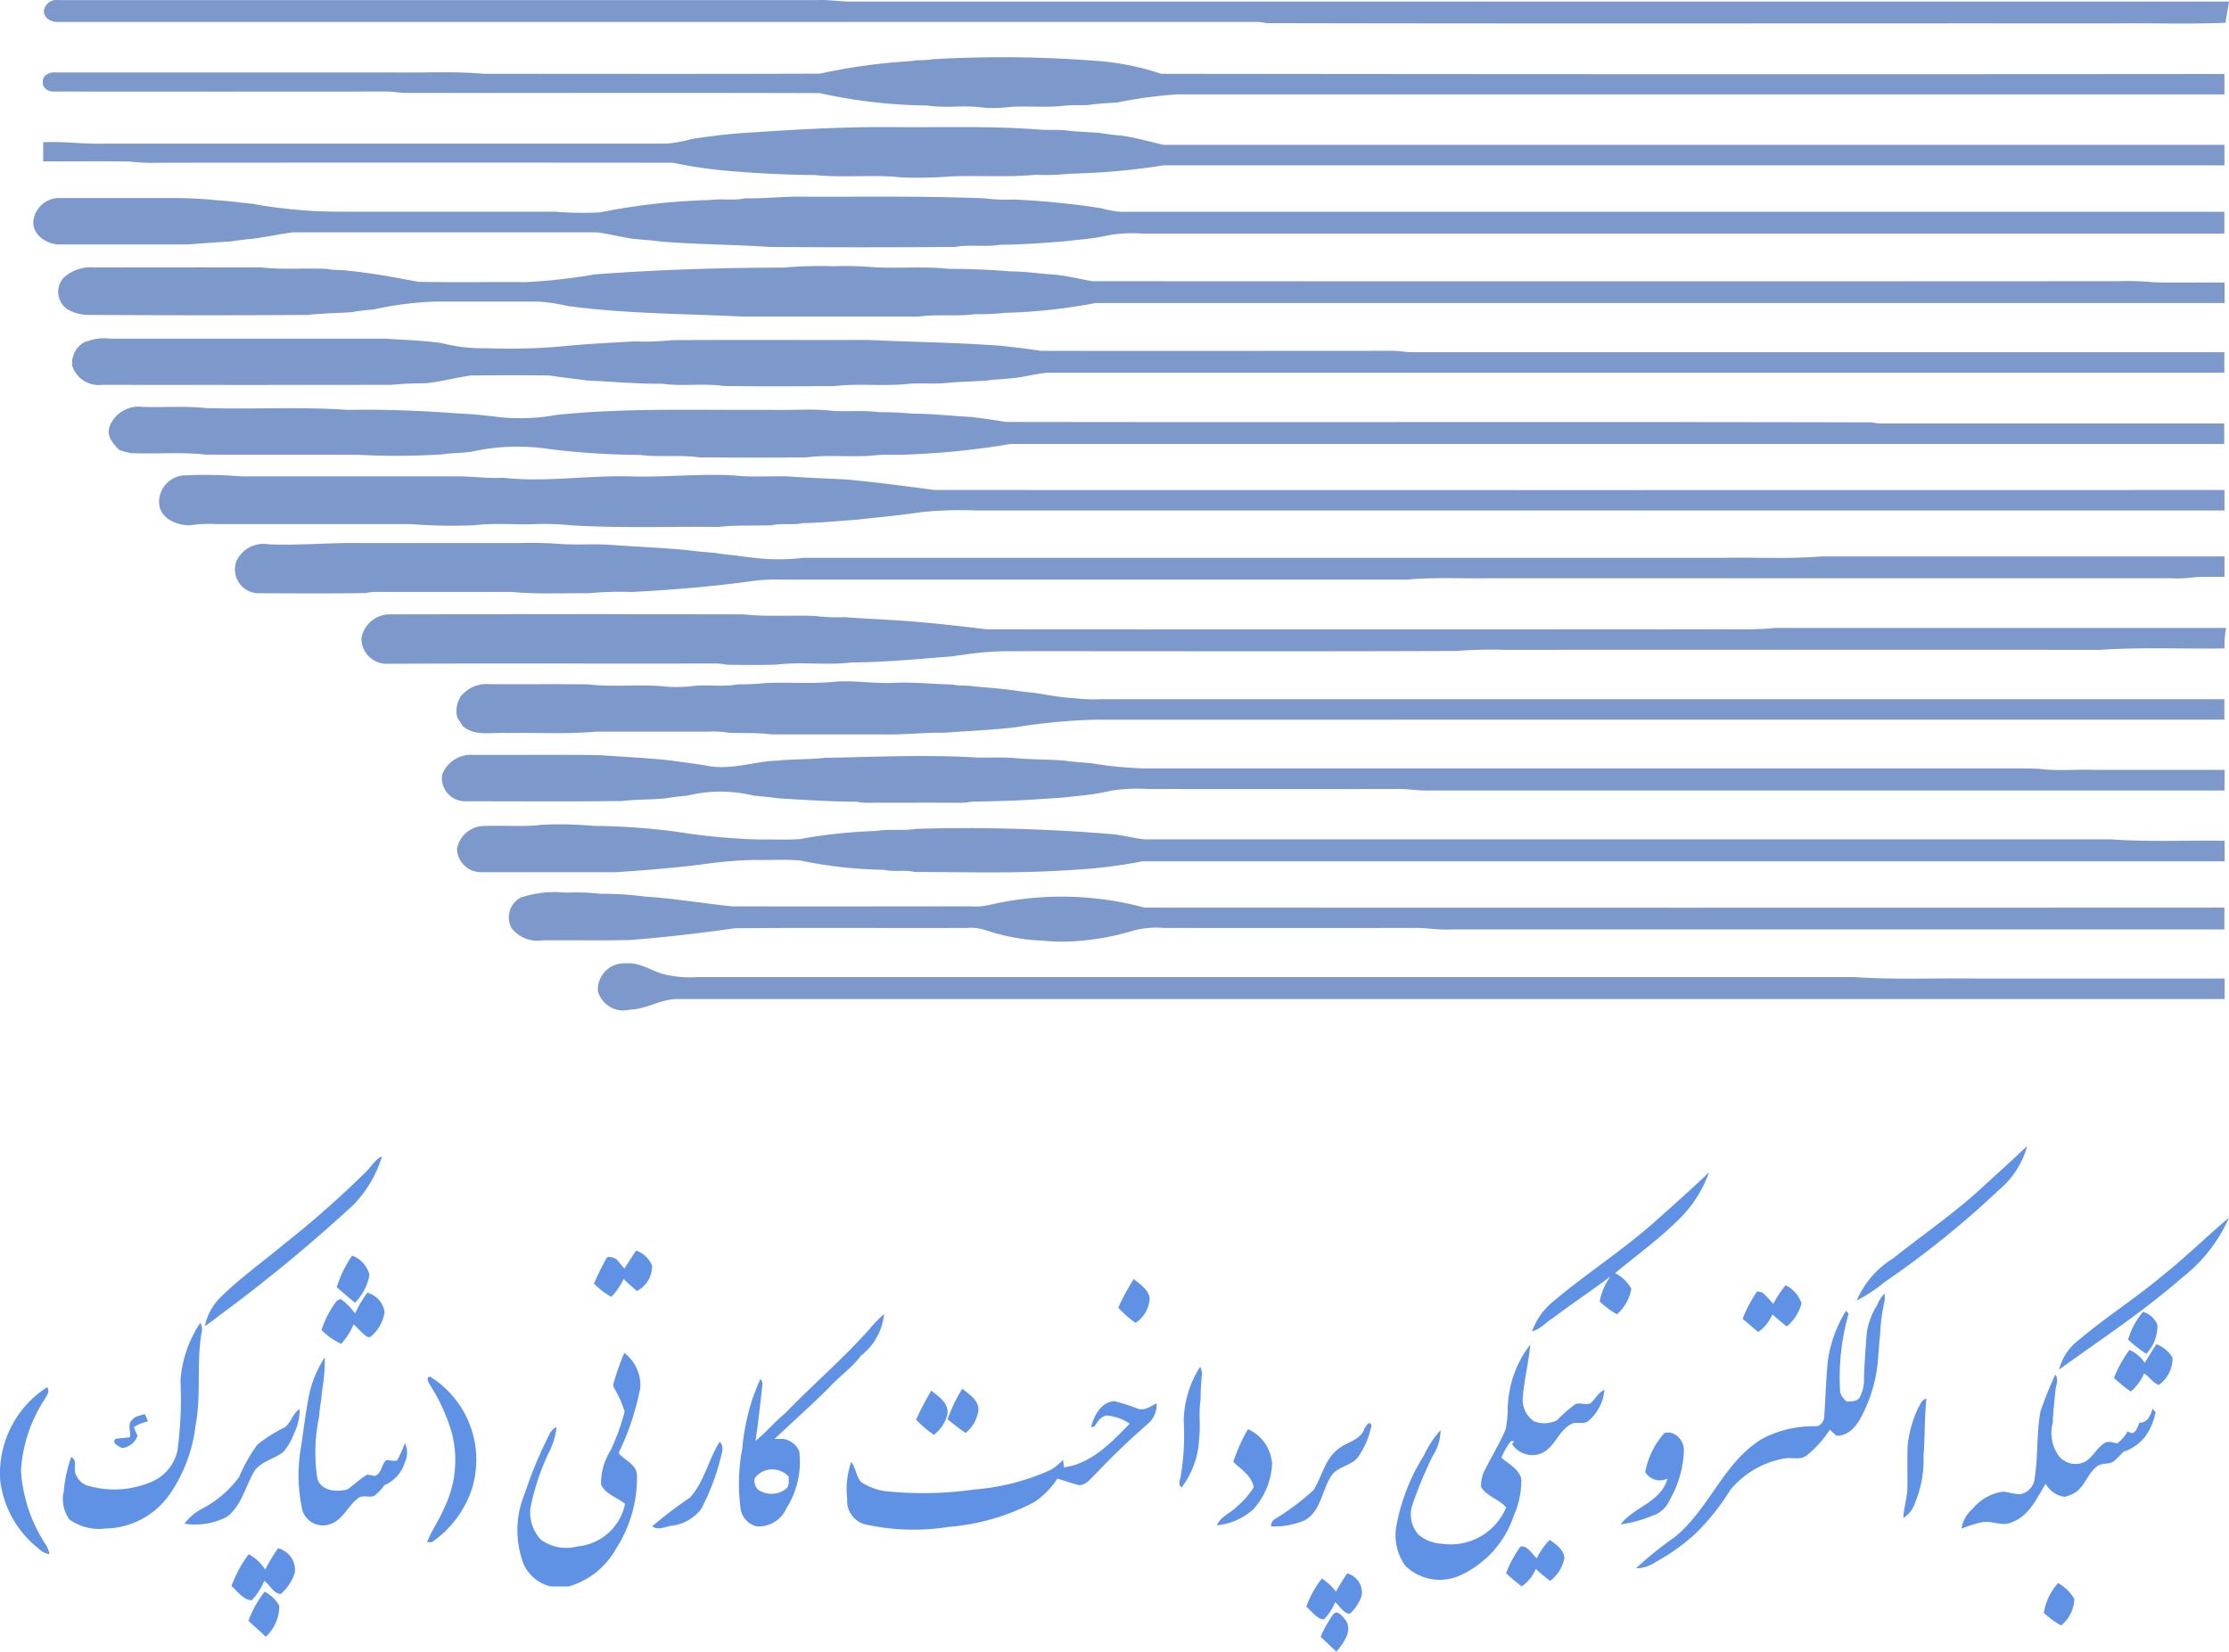 <svg xmlns="http://www.w3.org/2000/svg" width="123.592" height="91.588" viewBox="0 0 123.592 91.588"><g transform="translate(-558.74 -1616.527)"><g transform="translate(560.584 1616.527)"><path d="M.557.577A.7.7,0,0,1,1.35-.028h42.1c.555-.027,1.108.065,1.665.08q38.3,0,76.606,0c-.061.4-.142.784-.2,1.178-2.008.086-4.021.012-6.03.036-15.712-.009-31.423.021-47.133-.015a2.724,2.724,0,0,0-.549-.068H1.362C1,1.213.552.988.558.577M49.888,3.249a67.126,67.126,0,0,1,9.233.11,14.538,14.538,0,0,1,3.389.7q29.475.038,58.954.011V5.2H63.425a23.86,23.86,0,0,0-3.275.437c-.555.056-1.117.065-1.665.151-.5.026-1.008-.011-1.514.059-1.038.1-2.084-.042-3.121.079a5.938,5.938,0,0,1-1.429-.02c-.955-.1-1.924.064-2.876-.088a28.894,28.894,0,0,1-5.971-.687c-7.666-.027-15.334,0-23.006-.014-.351-.014-.7-.076-1.059-.074q-9.154.009-18.314,0C.876,5.076.472,4.9.5,4.523c-.036-.38.371-.569.695-.539H19.96c1.665.03,3.33-.074,4.995.074,6.206,0,12.425.015,18.638-.009a32.134,32.134,0,0,1,5.042-.692c.409-.083.832-.021,1.241-.115M40.018,7.3c2.652-.183,5.308-.313,7.969-.282,2.618.015,5.241-.07,7.851.141.427.024.857,0,1.285.026.651.092,1.311.1,1.968.151.4.07.805.118,1.211.151.795.109,1.568.334,2.343.513h58.819V9.135H62.648a38.22,38.22,0,0,1-5.19.463,12.66,12.66,0,0,1-1.918.061c-1.554.151-3.119.026-4.677.091a25.183,25.183,0,0,1-2.724.058c-1.6-.182-3.216.036-4.815-.136-1.7-.012-3.393-.1-5.09-.253a25.229,25.229,0,0,1-2.8-.428q-14.227-.014-28.465,0A10.632,10.632,0,0,1,5.3,8.923c-1.592-.023-3.188,0-4.78-.009V7.855c1.138-.059,2.27.117,3.407.074H35.109a7.267,7.267,0,0,0,1.339-.247,32.671,32.671,0,0,1,3.56-.381M-.026,12.22a1.449,1.449,0,0,1,1.544-1.27H7.71a23.7,23.7,0,0,1,2.517.129c.648.035,1.29.13,1.936.194.3.056.605.109.908.151a27.325,27.325,0,0,0,3.873.282H28.9a19.048,19.048,0,0,0,2.493.039,35.283,35.283,0,0,1,6.115-.686c.639-.091,1.293.044,1.927-.094,1.131.021,2.255-.123,3.387-.089,3.3.009,6.605-.045,9.9.091a9.561,9.561,0,0,0,1.6.062,45.468,45.468,0,0,1,4.843.481,6.108,6.108,0,0,0,1.059.2h61.236v1.211H61.451a7.221,7.221,0,0,0-2.045.13c-.757.166-1.524.21-2.285.3-1.178.094-2.355.182-3.534.188-.835.141-1.688-.029-2.519.121q-5.128.039-10.26,0c-2.013-.136-4.04-.133-6.054-.3-.5-.074-1.013-.1-1.514-.151-.686-.089-1.362-.283-2.039-.36H14.359c-.731.1-1.455.256-2.187.354-.4.036-.808.082-1.211.151-.825.045-1.647.115-2.472.168h-7.1C.7,13.512-.1,12.97-.026,12.22M41.633,14.8a23.733,23.733,0,0,1,2.724-.07,18.994,18.994,0,0,1,2.235.056c1.362.074,2.743-.061,4.106.088,1.146,0,2.293.045,3.431.141.851,0,1.694.136,2.541.188.687.071,1.362.245,2.034.356q28.388.017,56.774,0a16.7,16.7,0,0,1,2.119.064c1.291.029,2.582,0,3.873.012v1.135H58.88a31.359,31.359,0,0,1-5.046.545,12.151,12.151,0,0,1-1.627.071c-1.059.141-2.119-.009-3.168.138H39.352c-3.24-.163-6.5-.151-9.721-.584A10.869,10.869,0,0,0,28,16.691H22.25a18.514,18.514,0,0,0-3.413.436,12.006,12.006,0,0,0-1.211.151c-.808.051-1.623.058-2.422.151-4.076.029-8.152.021-12.228,0a2.352,2.352,0,0,1-1.093-.3,1.167,1.167,0,0,1-.239-1.751,2.221,2.221,0,0,1,1.691-.584c3.082,0,6.163-.009,9.245,0,1.223.142,2.455.023,3.682.085.409.089.831.038,1.241.109,1.283.123,2.549.372,3.814.605,1.975.045,3.955,0,5.932.02a32.571,32.571,0,0,0,3.878-.433c3.49-.259,6.988-.372,10.505-.372M2.9,18.919a2.68,2.68,0,0,1,1.339-.173H19.523c1.029.073,2.061.1,3.086.244a9.03,9.03,0,0,0,2.509.286,32.32,32.32,0,0,0,4.483-.133c1.232-.118,2.469-.17,3.7-.247a14.59,14.59,0,0,0,2.105-.067c3.633-.021,7.265,0,10.907-.011,2.44.12,4.884.139,7.323.324.733.082,1.464.162,2.192.278,6.516.014,13.035,0,19.55,0,.348,0,.692.073,1.041.077h45.04v1.135H56.3c-.783.044-1.538.3-2.325.328-.363.053-.733.042-1.093.107-.807.061-1.619.059-2.422.151-.628.041-1.258-.009-1.886.026-1.4.163-2.82-.035-4.221.136-2.04,0-4.087.021-6.121-.011-1.128-.163-2.279.038-3.412-.126-1.389.018-2.77-.118-4.158-.177-.689-.1-1.38-.168-2.067-.277-1.456-.018-2.914-.015-4.37,0-.845.121-1.665.351-2.523.433a18.5,18.5,0,0,0-1.877.085q-8.019.011-16.044,0A1.536,1.536,0,0,1,2.131,20.25a1.315,1.315,0,0,1,.757-1.35m1.324,4.692a1.714,1.714,0,0,1,1.837-1.059c1.159.03,2.323-.059,3.481.062,2.624.076,5.258-.08,7.878.1,2.051-.036,4.1.047,6.142.2.757.03,1.5.107,2.24.2a11.285,11.285,0,0,0,3.239-.126c3.935-.4,7.886-.247,11.831-.277,1.14.038,2.292-.077,3.425.059.867.053,1.739-.044,2.6.074a15.962,15.962,0,0,1,1.786.079c1.1,0,2.2.124,3.3.185q.967.114,1.925.275c16.006.029,32.013-.017,48.017.024a2.66,2.66,0,0,0,.539.062h19v1.135H54.168a44.387,44.387,0,0,1-5.677.586c-.574.038-1.149-.011-1.721.032-1.306.151-2.626-.042-3.935.127-1.968.017-3.944.009-5.915,0-1.1-.151-2.216,0-3.316-.136a43.588,43.588,0,0,1-5.064-.331,11.673,11.673,0,0,0-4.267.151c-.554.076-1.115.067-1.665.151a40.394,40.394,0,0,1-4.591.023c-2.83-.02-5.662,0-8.492-.012-1.362-.151-2.747-.026-4.12-.08a4.129,4.129,0,0,1-.661-.174c-.354-.336-.745-.81-.531-1.329M8.388,26.33a23.3,23.3,0,0,1,3.118.053H23.16c.961-.032,1.913.126,2.876.079,2.372.26,4.742-.151,7.114-.077,1.877.054,3.748-.159,5.626-.058.994.114,2,.032,3,.056,1.079.077,2.16.118,3.24.168,1.65.151,3.292.372,4.934.587q35.757.009,71.516,0v1.135H52.217a21.642,21.642,0,0,0-3.086.1c-1.165.183-2.341.278-3.511.413-1,.068-1.995.177-3,.188-.558.133-1.14-.017-1.7.12-.981.036-1.968-.023-2.942.091-2.743-.03-5.49.077-8.226-.091a14.171,14.171,0,0,0-2.06-.061c-1.088.036-2.187-.077-3.268.061A30.2,30.2,0,0,1,20.9,29.03H10.153a7.212,7.212,0,0,0-1.514.068c-.73-.009-1.618-.368-1.691-1.2a1.485,1.485,0,0,1,1.458-1.576m2.861,4.692a1.654,1.654,0,0,1,1.759-.863c1.719.067,3.431-.1,5.146-.071H26.95a21.121,21.121,0,0,1,2.232.05c.887.067,1.777-.009,2.665.041,1.459.109,2.93.165,4.389.3.5.073,1.008.11,1.514.151.4.068.8.112,1.211.151.4.065.805.109,1.211.151a11.608,11.608,0,0,0,2.511-.026H93.69c1.816-.032,3.632.074,5.449-.077h22.329v1.135c-.551,0-1.1-.014-1.648.017a6.241,6.241,0,0,1-1.3.059H80.67c-1.514.024-3.027-.065-4.541.077H41.621a10.5,10.5,0,0,0-1.647.062c-2.263.315-4.541.506-6.823.622a18.784,18.784,0,0,0-2.422.073c-1.414-.021-2.832.062-4.238-.076H19.075a2.919,2.919,0,0,0-.689.064c-1.968.03-3.953.015-5.93.009a1.319,1.319,0,0,1-1.19-1.86m6.894,4.379a1.6,1.6,0,0,1,1.665-1.347q9.764-.017,19.525,0c1.33.142,2.668.035,4,.091a9.4,9.4,0,0,0,1.6.062c1.28.1,2.573.141,3.846.247,1.347.114,2.69.263,4.031.428q19.979.015,39.957,0c1.261-.018,2.526.053,3.784-.076H121.56a4.936,4.936,0,0,0-.091,1.137c-2.295.036-4.6-.079-6.884.079q-16.5-.009-33,0a23.369,23.369,0,0,0-2.667.061c-8.344.035-16.688.009-25.032.014a17.013,17.013,0,0,0-2.183.174c-.262.039-.524.068-.784.112-1.854.141-3.708.33-5.568.336-1.392.171-2.809-.048-4.2.124-.92.024-1.842.021-2.761,0a2.91,2.91,0,0,0-.7-.064c-6.054.015-12.1-.015-18.146.015A1.392,1.392,0,0,1,18.167,35.4m5.55,3.133a1.835,1.835,0,0,1,1.568-.628c1.816.012,3.632-.011,5.441.011,1.459.174,2.936-.035,4.389.129A7.476,7.476,0,0,0,36.621,38c.787-.074,1.588.067,2.369-.079.518-.014,1.037-.012,1.551-.077,1.32-.058,2.647.062,3.962-.082,1.059-.068,2.119.124,3.178.07s2.158.073,3.24.091c.407.092.832.033,1.243.112.7.051,1.392.118,2.087.2.4.065.807.112,1.211.151.757.115,1.506.263,2.27.3a8.6,8.6,0,0,0,1.451.053h62.278v1.135H58.877A33.38,33.38,0,0,0,54.4,40.3c-1.309.151-2.631.2-3.935.3-1.132-.021-2.255.123-3.386.089H40.873c-.776-.1-1.557-.059-2.337-.089a5.11,5.11,0,0,0-1.147-.062H31.183c-1.665.151-3.33.045-4.995.076-.81-.047-1.735.2-2.408-.387-.1-.159-.2-.315-.3-.468a1.467,1.467,0,0,1,.245-1.244m-1.082,4.4a1.711,1.711,0,0,1,1.733-1.088c2.343.009,4.692-.021,7.029.015,1.309.1,2.629.151,3.935.3.707.1,1.418.182,2.119.31,1.283.212,2.534-.277,3.813-.31.855-.089,1.721-.054,2.573-.151,2.842-.051,5.691-.192,8.532-.012.627,0,1.255-.02,1.881.012.952.1,1.916.079,2.876.151.5.079,1.011.1,1.514.151a22,22,0,0,0,2.96.286h48.441c.371,0,.743,0,1.115.017,1.029.138,2.078.024,3.116.061h7.192V43.8H77.5c-.661.039-1.314-.1-1.968-.082q-6.884.011-13.766,0A9.609,9.609,0,0,0,59.8,43.8a14.227,14.227,0,0,1-2.036.316c-.605.076-1.211.12-1.816.151-1.308.1-2.623.132-3.935.151a3.253,3.253,0,0,1-.695.064c-1.716-.009-3.433,0-5.146,0a2.779,2.779,0,0,1-.551-.061c-1.455,0-2.9-.1-4.353-.186-.454-.07-.908-.1-1.362-.151a7.725,7.725,0,0,0-3.663,0c-.4.036-.808.082-1.211.151-.807.086-1.623.051-2.422.151-2.888.033-5.779.012-8.668.012a1.282,1.282,0,0,1-1.3-1.482m2.27,2.858c1.078-.056,2.163.058,3.237-.07a20.9,20.9,0,0,1,2.888.059,37.534,37.534,0,0,1,4.6.324,34.781,34.781,0,0,0,4.625.433c.748-.018,1.5.038,2.248-.03a27.777,27.777,0,0,1,4.174-.442c.733-.132,1.485.008,2.22-.12a97.935,97.935,0,0,1,10.952.3c.584.07,1.158.222,1.744.283H115.2c2.086.151,4.183.045,6.275.079V47.73H61.46a27.335,27.335,0,0,1-3.843.472c-2.917.212-5.853.123-8.779.117-.558-.136-1.141.014-1.7-.12a24.216,24.216,0,0,1-4.615-.512c-.848-.082-1.7-.012-2.55-.036a24.779,24.779,0,0,0-2.942.251c-1.586.2-3.178.325-4.772.431H24.825a1.334,1.334,0,0,1-1.362-1.287A1.545,1.545,0,0,1,24.9,45.77m2.13,3.958a6,6,0,0,1,2.49-.26,12.105,12.105,0,0,1,1.9.061,17.692,17.692,0,0,1,2.422.151c1.639.1,3.259.383,4.89.546,4.389.012,8.786,0,13.178,0a3.779,3.779,0,0,0,1.128-.091,17.655,17.655,0,0,1,8.545.16q29.938.014,59.879,0v1.211H78.557c-.708.041-1.409-.106-2.119-.082q-6.888.009-13.773,0a5.029,5.029,0,0,0-1.636.129,14.114,14.114,0,0,1-2.54.534,11.435,11.435,0,0,1-2.573.041,11.53,11.53,0,0,1-3.215-.605,2.509,2.509,0,0,0-.935-.1c-4.3.017-8.6-.02-12.9.018-1.93.277-3.867.5-5.807.651-1.635.038-3.269,0-4.9.02a1.8,1.8,0,0,1-1.665-.674,1.244,1.244,0,0,1,.54-1.719m4.238,5.157a1.463,1.463,0,0,1,1.576-1.488c.823-.07,1.489.5,2.27.643a6.15,6.15,0,0,0,1.665.12h64.174c2.27.151,4.541.044,6.819.079h13.7v1.135H35.716c-.925-.015-1.728.566-2.652.584a1.461,1.461,0,0,1-1.8-1.07Z" transform="translate(0.031 0.033)" fill="#7d99cb"/></g><g transform="translate(558.74 1680.082)"><path d="M123.306,380.932q1.178-1.061,2.332-2.142a4.816,4.816,0,0,1-1.551,2.417,51.472,51.472,0,0,1-6.357,5.124,8.977,8.977,0,0,1-1.542,1.025,5.1,5.1,0,0,1,2.016-2.339c1.7-1.352,3.511-2.585,5.1-4.08m-18.246,1.989c.99-.882,1.983-1.764,2.944-2.685a6.911,6.911,0,0,1-1.861,2.789c-1.046,1.014-2.23,1.873-3.349,2.8a2.188,2.188,0,0,1,.9.862,2.439,2.439,0,0,1-.8,1.423,5.188,5.188,0,0,1-.956-.712,3.427,3.427,0,0,1,.6-1.386c-1.047.789-2.142,1.512-3.187,2.3-.394.238-.7.63-1.161.744a3.725,3.725,0,0,1,1.053-1.555c1.879-1.605,3.979-2.936,5.824-4.584m31.765-.166a8.533,8.533,0,0,1-2.578,3.309c-2.142,1.876-4.536,3.448-6.842,5.116a2.97,2.97,0,0,1,1.118-1.663c1.465-1.236,3.086-2.268,4.559-3.5,1.3-1.032,2.481-2.193,3.744-3.264m-88.973,2.833c.218-.335.421-.68.653-1.008a1.492,1.492,0,0,1,.882.837,1.545,1.545,0,0,1-.839,1.406c-.252-.214-.5-.432-.737-.665a3.761,3.761,0,0,1-.684.994,4.353,4.353,0,0,1-.958-.737,13.536,13.536,0,0,1,.722-1.459.627.627,0,0,1,.61.2c.113.149.234.29.358.432m27.379,2.157a13.446,13.446,0,0,1,.857-1.585c.363.306.882.609.882,1.147a1.76,1.76,0,0,1-.78,1.285,5.924,5.924,0,0,1-.963-.847m36.325-.208a5.954,5.954,0,0,1,.683-1.033,1.787,1.787,0,0,1,.882,1,2.49,2.49,0,0,1-.82,1.288c-.27-.219-.537-.442-.8-.672a2.221,2.221,0,0,1-.786.978c-.289-.244-.58-.485-.863-.733a7.825,7.825,0,0,1,.809-1.526l.289.073a6.3,6.3,0,0,1,.6.624m5.78.042a1.571,1.571,0,0,1,.4-.617c0,.087,0,.263.008.352a10.376,10.376,0,0,0-.265,2.016c-.053.3-.043.606-.089.909a8.165,8.165,0,0,1-.869,3.4c-.272.586-.741,1.232-1.463,1.21l-.365-.335a5.8,5.8,0,0,1-1.305,1.449c-.357.252-.819.071-1.22.149a5.032,5.032,0,0,0-2.984,1.734,12.892,12.892,0,0,1-1.942,2.435,11.1,11.1,0,0,1-2.186,1.561,1.891,1.891,0,0,1-1.106.357,21.045,21.045,0,0,1,2.119-1.71c1.934-1.539,2.715-4.159,4.869-5.465a6.126,6.126,0,0,1,2.97-.7c.252.019.445-.252.474-.483.074-1.06.1-2.121.207-3.178a7.136,7.136,0,0,1,1.008-2.747l.139.171a12.867,12.867,0,0,0-.469,4.342,1.008,1.008,0,0,0,.378.533c.234-.035.533.01.691-.214a2.065,2.065,0,0,0,.252-1.094c.026-.851.093-1.7.159-2.546a4.092,4.092,0,0,1,.585-1.525m13.9,1.942a4.217,4.217,0,0,1,.827-1.545,1.216,1.216,0,0,1,.8.73,2.292,2.292,0,0,1-.612,1.6,7.156,7.156,0,0,1-1.008-.784m-69.765-.63a8.133,8.133,0,0,1,.781-.793,3.326,3.326,0,0,1-1.282,2.309c-.5.67-1.2,1.148-1.764,1.764-.98.98-2.016,1.9-3.024,2.851h.456a1.13,1.13,0,0,1,.914.7,4.8,4.8,0,0,1-.711,3.138,1.687,1.687,0,0,1-1.638,1.016,1.186,1.186,0,0,1-.907-.993,10.516,10.516,0,0,1,.095-3.341,12.592,12.592,0,0,1,.59-2.825c.135-.334.252-.678.411-1.008.184.154.1.393.084.592-.108.944-.21,1.89-.352,2.829.582-.46,1.05-1.047,1.627-1.512,1.544-1.605,3.25-3.05,4.725-4.722m-6.3,8.191c-.222.2-.084.523.06.728a1.314,1.314,0,0,0,1.545,0c.243-.149.17-.46.186-.7a1.234,1.234,0,0,0-1.792-.033m41.668-3.943a5.913,5.913,0,0,1,1.242-3.346c-.093.968-.331,1.918-.415,2.888a1.445,1.445,0,0,0,.63,1.372,1.6,1.6,0,0,0,1.26-.062,7.7,7.7,0,0,1,.989-.871c.287-.174.662.106.931-.126.238-.236.4-.557.714-.7a2.551,2.551,0,0,1-.846,1.695c-.236.237-.588.107-.882.159-.832.328-1.008,1.427-1.871,1.713a1.344,1.344,0,0,1-1.526-.558l.126-.132c-.084-.032-.183-.057-.233.04a4.042,4.042,0,0,0-.479.844c.387.37.974.616,1.1,1.188a4.709,4.709,0,0,1-.412,2.026,5.553,5.553,0,0,1-3.047,3.353,2.742,2.742,0,0,1-2.967-.562,2.887,2.887,0,0,1-.5-2.2,11.075,11.075,0,0,1,1.54-3.939,5.534,5.534,0,0,1,.911-1.386,2.666,2.666,0,0,1-.447,1.45,23.7,23.7,0,0,0-1.113,2.687,1.676,1.676,0,0,0,.339,1.66,2.144,2.144,0,0,0,1.274.5,3.334,3.334,0,0,0,3.584-2.01c-.394-.46-1.046-.6-1.386-1.12a1.888,1.888,0,0,1,.152-.848c.388-.788.852-1.539,1.2-2.345a5.812,5.812,0,0,0,.118-1.379m35.32-2.32c.217-.345.42-.7.655-1.036a1.764,1.764,0,0,1,.891.745,1.817,1.817,0,0,1-.756,1.506c-.333-.091-.519-.46-.824-.63a2.668,2.668,0,0,1-.737,1,7.726,7.726,0,0,1-.931-.756,6.724,6.724,0,0,1,.861-1.553,1.891,1.891,0,0,1,.847.728m-84.9,1.118a15.223,15.223,0,0,1,.592-1.682,2.273,2.273,0,0,1,.892,1.914,14.64,14.64,0,0,1-1.206,3.641c.321.411.969.6,1.017,1.192a7.267,7.267,0,0,1-1.188,4.159,4.4,4.4,0,0,1-2.588,2.047h-1a2.2,2.2,0,0,1-1.512-1.251,5.3,5.3,0,0,1,.082-3.942,22.856,22.856,0,0,1,1.341-3.214.823.823,0,0,1,.411-.436,4.143,4.143,0,0,1-.408,1.37,13.076,13.076,0,0,0-1.048,3.14,2.221,2.221,0,0,0,.58,1.737,2.387,2.387,0,0,0,2.024.378,2.961,2.961,0,0,0,2.646-2.362c-.439-.365-1.074-.519-1.332-1.074a3.48,3.48,0,0,1,.53-1.89,11.754,11.754,0,0,0,.777-2.15A5.233,5.233,0,0,0,47.4,392.4c-.071-.145-.209-.294-.137-.465m31.61,2.142a5.753,5.753,0,0,1,.91-3.056.82.82,0,0,1,.091.543,11.461,11.461,0,0,0-.064,1.3c-.126.7.013,1.413-.083,2.113a4.76,4.76,0,0,1-.974,2.741c-.244-.2-.037-.5-.025-.745a13.837,13.837,0,0,0,.146-2.9m48.313-2.621c.209.233.076.534.028.8-.048.621-.141,1.24-.155,1.865a2.186,2.186,0,0,0,.323,1.837,1.181,1.181,0,0,0,1.46.339c.444-.252.654-.767,1.084-1.04.219-.126.478-.024.708.019a2.016,2.016,0,0,0,.582-.677c.4.328.52-.2.655-.47.455.006.6-.415.725-.774l.161.194a3.386,3.386,0,0,1-.587,1.37,2.66,2.66,0,0,1-1.2.83,6.543,6.543,0,0,1-.5.5c-.252.215-.63.1-.909.266-.573.394-.716,1.195-1.338,1.534a2.682,2.682,0,0,1-.51.192,1.409,1.409,0,0,1-1.047-.728c-.494.8-.906,1.782-1.865,2.13-.554.28-1.142-.126-1.711.016A6.817,6.817,0,0,0,122,400a1.835,1.835,0,0,1,.617-1.1,2.637,2.637,0,0,1,1.7-.951c.31.037.616.136.932.146a1,1,0,0,0,.809-.893c.189-1.22.1-2.467.314-3.683.237-.7.52-1.386.824-2.059m-60.6.785c.388.309.93.64.891,1.21a1.923,1.923,0,0,1-.711,1.239c-.348-.233-.669-.5-1-.756a9.264,9.264,0,0,1,.815-1.689m-1.711.1c.412.333,1.008.716.882,1.334a1.975,1.975,0,0,1-.745,1.115,5.983,5.983,0,0,1-.982-.844,15.925,15.925,0,0,1,.842-1.605m54.76.9c.089-.192.188-.411.418-.456-.116,1.055-.076,2.116-.163,3.172a6.175,6.175,0,0,1-.474,2.615,1.5,1.5,0,0,1-.645.83c.026-.524.183-1.03.223-1.55.019-.819-.015-1.638.015-2.457a6.531,6.531,0,0,1,.619-2.166m-44.607-.307a11.914,11.914,0,0,1,1.348.433c.368.091.687-.157,1-.309a1.425,1.425,0,0,1-.437,1.093,39.1,39.1,0,0,0-2.9,2.772c-.286.252-.532.659-.956.672-.41-.1-.809-.252-1.215-.362a4.574,4.574,0,0,1-1.26,1.292,12.356,12.356,0,0,1-4.788,1.386,12.4,12.4,0,0,1-4.633-.15,1.343,1.343,0,0,1-.966-1.411,4.53,4.53,0,0,1,.222-2.041c.261.33.263.8.549,1.113a3.227,3.227,0,0,0,1.54.526,20.44,20.44,0,0,0,4.74-.113,12.574,12.574,0,0,0,4.22-1.084,2.775,2.775,0,0,0,.694-.565c.013.106.04.316.053.422,1.523-.207,2.625-1.377,3.643-2.422a2.69,2.69,0,0,0-1.26-.456c-.335.035-.53.347-.687.609l-.2.045c.178-.648.539-1.386,1.3-1.454M88.87,394.5c.077-.126.29-.562.415-.225a4.632,4.632,0,0,1-.745,1.753c-.393.532-1.22.518-1.536,1.134-.471.776-.549,1.855-1.386,2.359a4.284,4.284,0,0,1-1.905.355.438.438,0,0,1,.207-.4,14.03,14.03,0,0,0,2.152-1.614c.469-.747.63-1.727,1.372-2.28.461-.378,1.177-.469,1.433-1.075m-7.259,1.8a9.632,9.632,0,0,1,.818-1.822,2.27,2.27,0,0,1,1.338,1.929,4.059,4.059,0,0,1-1.047,2.52,3.52,3.52,0,0,1-2.009.882c.19-.5.756-.662,1.1-1.037a4.416,4.416,0,0,0,.939-1.077c-.112-.63-.708-.991-1.134-1.4m23.9-1.6c.6-.173,1.119.439,1.082,1.008a5.913,5.913,0,0,1-.811,2.747,1.53,1.53,0,0,1-.932.827,6.91,6.91,0,0,1-1.764.48c.741-.973,2.258-1.24,2.6-2.542a.938.938,0,0,1-1.234-.359,4.429,4.429,0,0,1,1.058-2.156M51.475,398.3c.82-.882,1.036-2.126,1.671-3.118.266.263.108.649.037.958a12.759,12.759,0,0,1-1.067,2.772,2.424,2.424,0,0,1-1.666.933c-.339.05-.743.272-1.05.023a24.86,24.86,0,0,1,2.075-1.574m46.978,3.347a3.906,3.906,0,0,1,.712-1.017c.353.242.769.534.818,1a2.06,2.06,0,0,1-.794,1.272,8.053,8.053,0,0,1-.794-.668,2.177,2.177,0,0,1-.786.978c-.294-.239-.591-.474-.864-.735a6.574,6.574,0,0,1,.8-1.477c.43-.057.622.428.911.653M87.319,403.49a10.868,10.868,0,0,1,.619-1.008,1.1,1.1,0,0,1,.8,1.248,2.343,2.343,0,0,1-.658.99c-.36-.016-.547-.435-.811-.645a2.773,2.773,0,0,1-.63.961c-.411-.035-.659-.464-.968-.7a5.211,5.211,0,0,1,.866-1.569,3.223,3.223,0,0,1,.777.726m39.246,1.182a3.3,3.3,0,0,1,.794-1.657,2.383,2.383,0,0,1,.9.882,1.968,1.968,0,0,1-.731,1.469,4.721,4.721,0,0,1-.96-.7m-39.4.082c.217-.268.5.095.645.271.479.591-.071,1.324-.465,1.8-.3-.262-.578-.557-.882-.82a7.02,7.02,0,0,1,.7-1.249" transform="translate(-13.239 -378.79)" fill="#5f92e4"/><path d="M97.589,411.393c.321-.3.534-.717.939-.919a6.556,6.556,0,0,1-1.638,2.746,87.146,87.146,0,0,1-7.455,6.141c-.236.189-.478.369-.73.536a3.129,3.129,0,0,1,.839-1.569c1.12-1.11,2.414-2.023,3.62-3.034a54.461,54.461,0,0,0,4.427-3.906m-.72,4.6a1.545,1.545,0,0,1,.963,1.074,3.012,3.012,0,0,1-.8,1.536c-.348-.276-.682-.568-1.016-.859a6.542,6.542,0,0,1,.848-1.75m.849,2.06a1.3,1.3,0,0,1,.956,1.07,2.2,2.2,0,0,1-.723,1.323c-.136.154-.325,0-.435-.1-.194-.178-.369-.371-.561-.548a3.808,3.808,0,0,1-.684,1.084,3.561,3.561,0,0,1-1.094-.767,5.459,5.459,0,0,1,.853-1.627l.207-.092a3.359,3.359,0,0,1,.8.806,6.191,6.191,0,0,1,.679-1.152m-10.36,4.85a6.576,6.576,0,0,1,1.1-3.182.785.785,0,0,1,.058.612c-.275,1.69,0,3.413-.325,5.1a8.391,8.391,0,0,1-1.321,3.631,4.427,4.427,0,0,1-3.654,2.062,2.877,2.877,0,0,1-2-.485,1.889,1.889,0,0,1-.334-1.552,8.131,8.131,0,0,1,.413-1.923c.413.188.057.726.3,1.038a1.012,1.012,0,0,0,.733.575,5.2,5.2,0,0,0,3.323-.2,2.439,2.439,0,0,0,1.537-1.764,21.281,21.281,0,0,0,.17-3.906m7.182.578a6.44,6.44,0,0,1,.819-1.852,9.542,9.542,0,0,1-.072,1.326c-.055.333-.095.668-.126,1.008-.055.333-.095.67-.126,1.008a9.527,9.527,0,0,0-.088,3.384c.212.688,1.065.756,1.658.6.388-.252.708-.6,1.115-.824l.417.077c.391-.142.348-.649.639-.882.2-.006.41.091.6.011a8.711,8.711,0,0,0,.427-.949,1.24,1.24,0,0,1-.01,1.08,1.986,1.986,0,0,1-1.125,1.246,2.817,2.817,0,0,1-.57.6c-.273.107-.591-.062-.856.1-.6.422-.872,1.253-1.622,1.478a1.186,1.186,0,0,1-1.5-.781,8.9,8.9,0,0,1-.062-3.6c.142-1.008.268-2.026.48-3.024m6.645-.339c-.059-.126-.252-.41.008-.454a5.431,5.431,0,0,1,2.33,6.213,5.794,5.794,0,0,1-2.224,2.971h-.265c.252-.662.684-1.235.946-1.89a6.038,6.038,0,0,0,.41-4.227,10.29,10.29,0,0,0-1.2-2.61m-23.83,5.215a5.676,5.676,0,0,1,2.6-5.077c.2.236-.039.471-.144.688a8.061,8.061,0,0,0-1.3,3.942,8.409,8.409,0,0,0,1.395,4.128,1.328,1.328,0,0,1,.18.5,1.215,1.215,0,0,1-.616-.328,5.671,5.671,0,0,1-2.121-3.857m15.8-2.859c.352-.268.43-.769.814-1.008a3.05,3.05,0,0,1-.324,1.386,3.148,3.148,0,0,1-.609,1.019c-.489.367-1.159.488-1.546.989-.524.851-.722,1.944-1.547,2.58a3.841,3.841,0,0,1-2.361.386,2.9,2.9,0,0,1,.984-.837,5.937,5.937,0,0,0,2.04-1.743,9.4,9.4,0,0,1,1.008-1.793,7.772,7.772,0,0,1,1.539-.975m-8.469-.411c.164-.223.461-.238.7-.323a4.03,4.03,0,0,1,.175.413,1.952,1.952,0,0,0-.78.319c.048.126.146.359.2.479a1.034,1.034,0,0,1-.854.677c-.183-.079-.645-.32-.336-.518.252-.032.518-.049.776-.086.052-.323-.168-.712.12-.962m8.085,7.122a1.236,1.236,0,0,1,.932,1.348,2.543,2.543,0,0,1-.784,1.186c-.4-.016-.6-.514-.912-.731a3.449,3.449,0,0,1-.693,1.077c-.471-.018-.789-.5-1.127-.788a7.251,7.251,0,0,1,.955-1.764,2.549,2.549,0,0,1,.919.853,9.188,9.188,0,0,1,.709-1.176m-.756,2.394a1.961,1.961,0,0,1,.829.791,2.314,2.314,0,0,1-.756,1.718c-.3-.315-.649-.582-.955-.891A6.022,6.022,0,0,1,92.02,434.62Z" transform="translate(-77.346 -409.916)" fill="#5f92e4"/></g></g></svg>